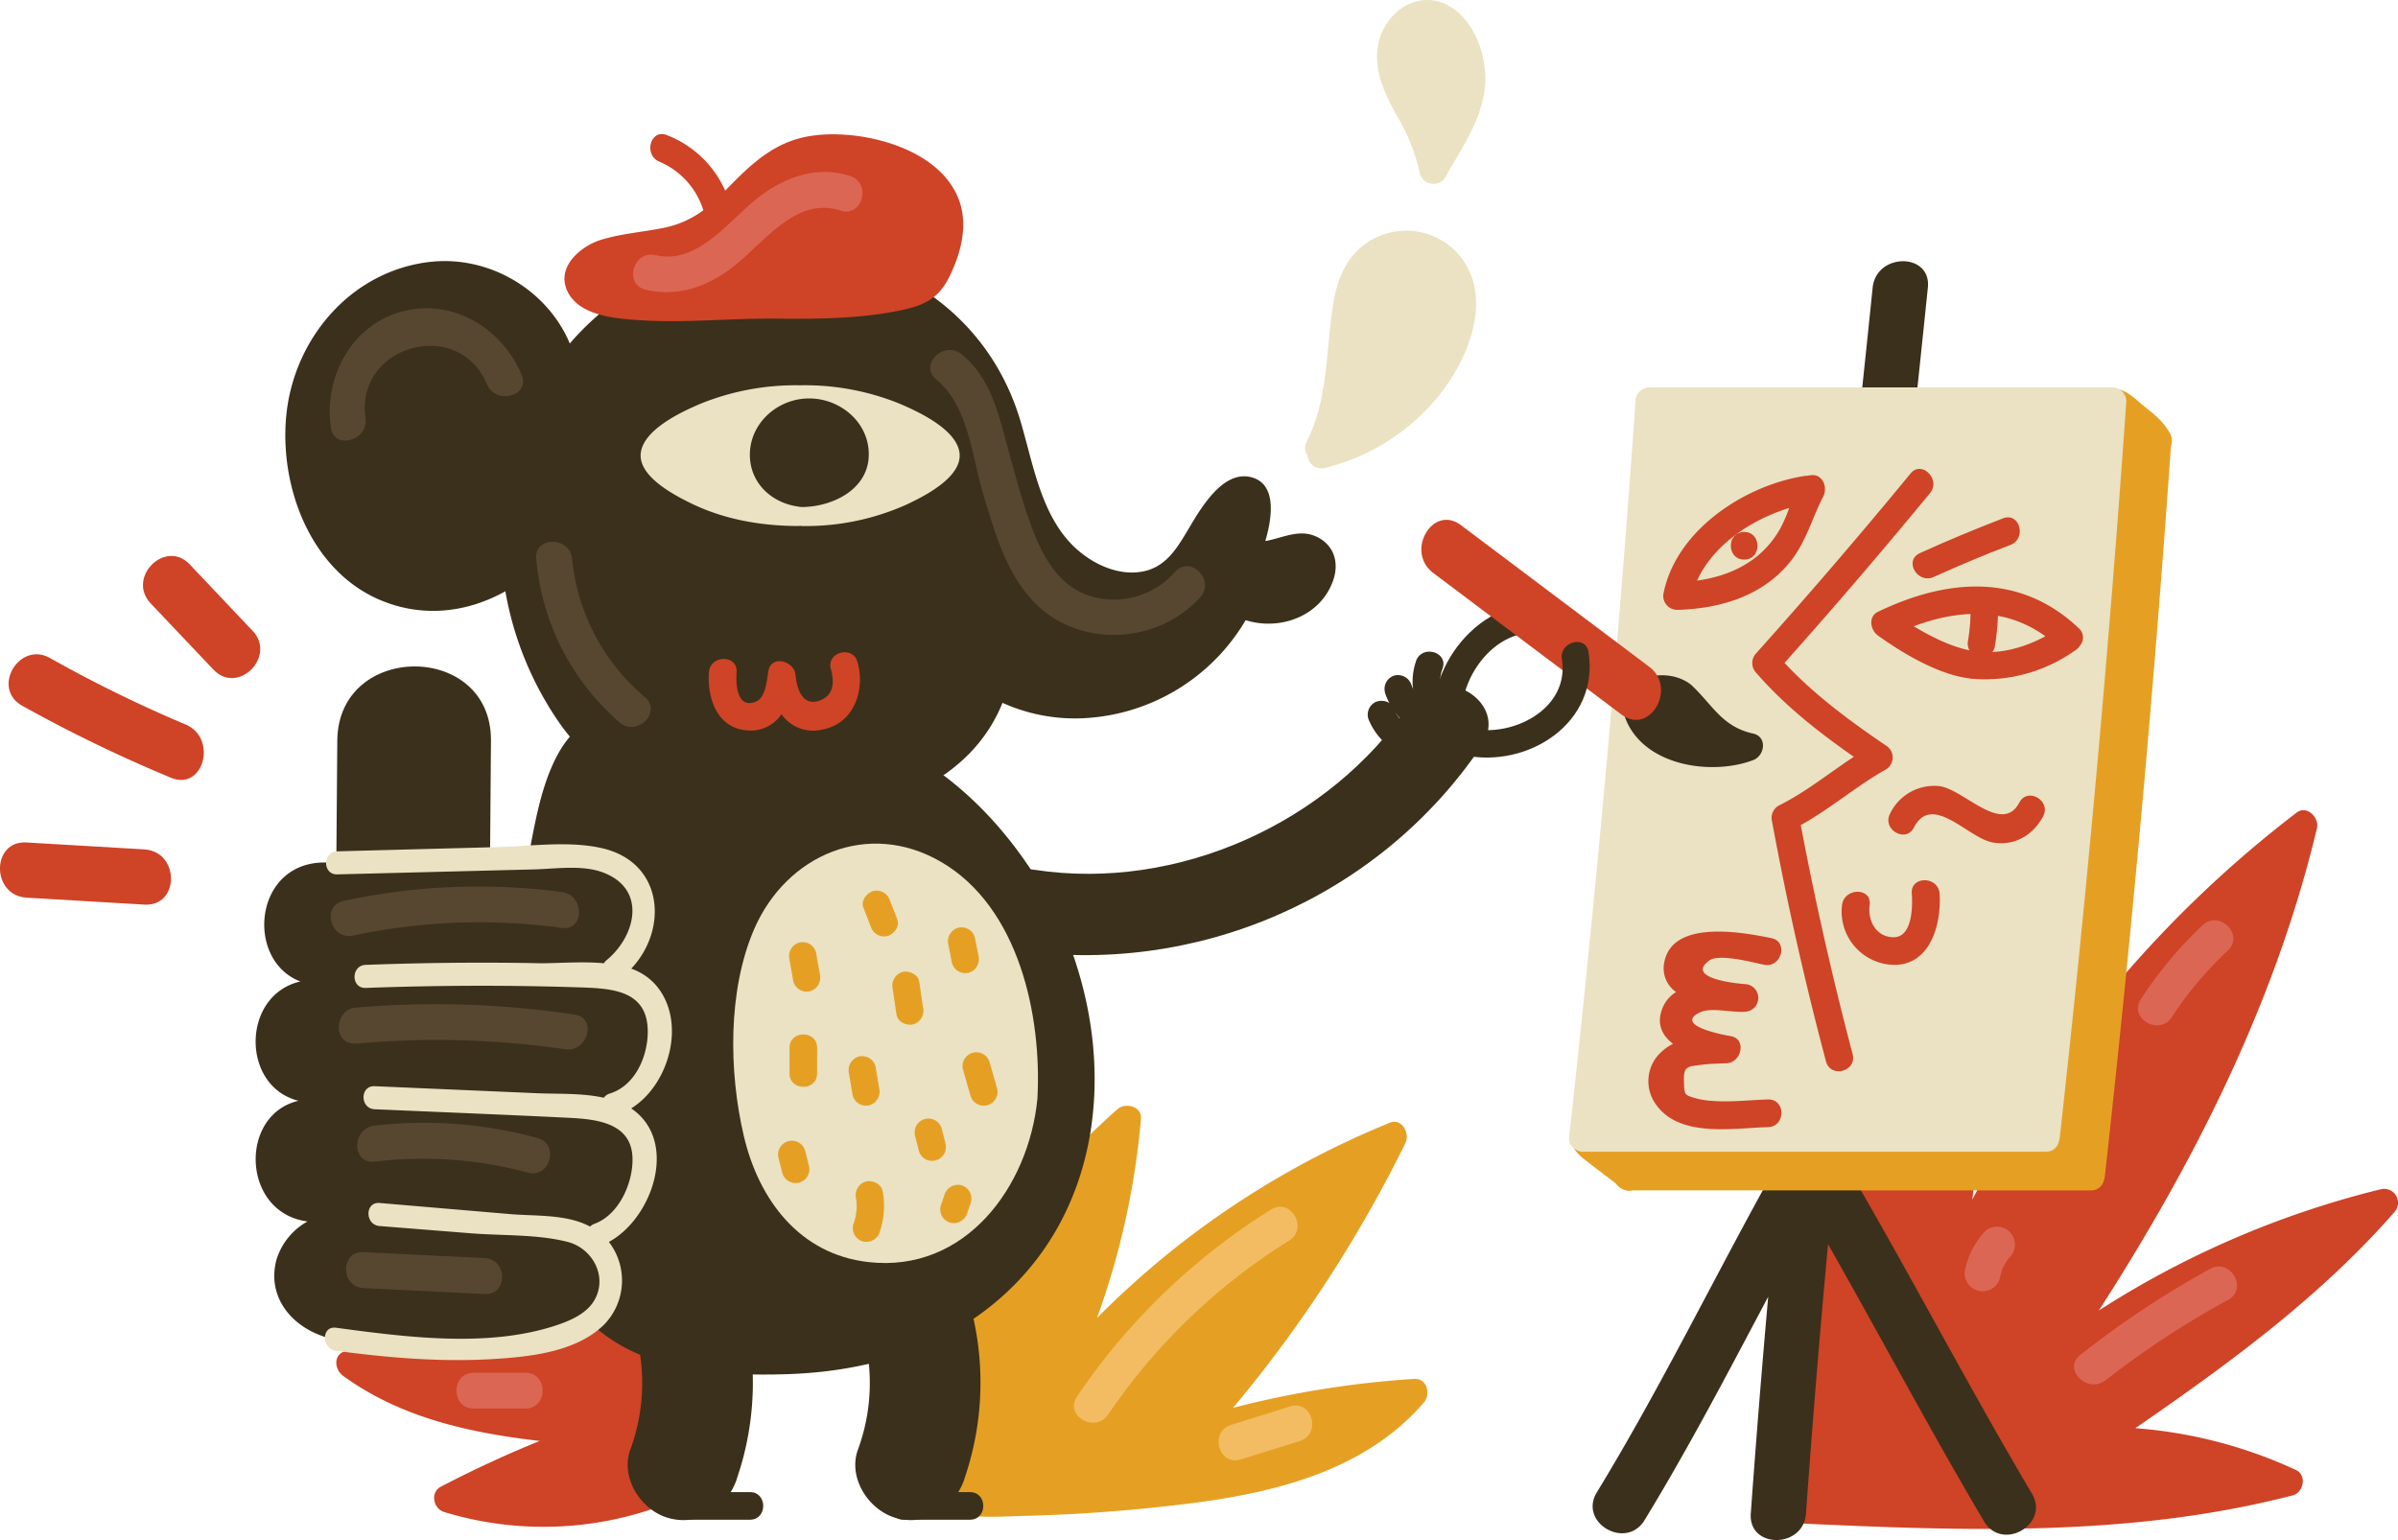 <svg xmlns="http://www.w3.org/2000/svg" viewBox="0 0 568.62 365.29"><title>Success! + Artist</title><g id="Layer_2" data-name="Layer 2"><g id="Layer_1-2" data-name="Layer 1"><path d="M564.56,282.08a220.84,220.84,0,0,0-66.87,28.76c22.77-35.39,41.9-73.26,51.71-114.4.59-2.48-2.38-5.55-4.81-3.7a273.52,273.52,0,0,0-76.9,91.8,270,270,0,0,0,0-59.4,3.31,3.31,0,0,0-6.1-1.65,209.1,209.1,0,0,0-41.5,132.08,52.34,52.34,0,0,0,6.17,5.76c39.26,1.81,79,3.33,117.41-6.64,2.55-.66,3.4-4.77.78-6a109.87,109.87,0,0,0-38.12-9.93c22-15.16,43.7-31,61.41-51.22A3.3,3.3,0,0,0,564.56,282.08Z" style="fill:#cf4327;"/><path d="M169.66,326.09c-1-8.8-.8-22.59-10.23-27.18-4.84-2.36-10.27-.89-15.25.18q-11.1,2.39-22,5.68a292.68,292.68,0,0,0-40.84,15.91c-2.43,1.16-1.8,4.35,0,5.65,13.74,10,30.1,13.54,46.63,15.46q-12,4.87-23.44,10.85c-2.58,1.35-1.8,5.21.78,6a80.87,80.87,0,0,0,53.68-2.3,3.48,3.48,0,0,0,2.13-3.89,3,3,0,0,0,1.86-.54C171.82,346.11,170.72,335.34,169.66,326.09Z" style="fill:#cf4327;"/><path d="M335.33,327.07a229,229,0,0,0-42.94,6.86,313.39,313.39,0,0,0,40.87-62.81c1.11-2.25-.81-6-3.7-4.81a207.9,207.9,0,0,0-69.43,46.3,186,186,0,0,0,10.42-47.2c.27-3-3.65-4-5.59-2.31a177.16,177.16,0,0,0-48.57,70.66c-.91,2.42,1.11,4,3.15,3.95v10.43c-2.37.13-4.45,3.32-2.32,5.66,6.53,7.14,17,6,25.85,5.76a393.79,393.79,0,0,0,40.62-3.15c19.81-2.64,40.39-8,53.95-23.75C339.35,330.68,338.37,326.87,335.33,327.07Z" style="fill:#e5a024;"/><path d="M511.82,104.61c-.92-2.24-2.92-3.82-4.85-5.29l-4.51-3.46a1.15,1.15,0,0,0-.63-.3,1.09,1.09,0,0,0-.53.17A11.39,11.39,0,0,0,497,111.59a7.42,7.42,0,0,0,5.75,3.89c3.32.13,5.91-2.71,8-5.31" style="fill:#e5a024;"/><path d="M514.64,103c-1.41-2.77-3.6-4.6-6-6.46-1.89-1.46-4.23-4.13-6.8-4.21-5-.14-9,7.17-9.56,11.3-.81,5.51,1.63,11.86,6.89,14.3,5.59,2.6,10.45-1.24,13.86-5.4,2.65-3.23-2-7.89-4.63-4.63-2.54,3.09-6.35,6.77-9,1.27-1.49-3.13-.63-9.14,3.28-10.42l-2.52-.33c3.14,1.5,7.21,4.73,8.82,7.88,1.92,3.75,7.57.44,5.65-3.3Z" style="fill:#e5a024;"/><path d="M386.19,278.92l-9-6.87a3.33,3.33,0,0,1-1.18-1.29,3.36,3.36,0,0,1,.5-2.66c1-2,2.09-4.06,4-5.15,2.83-1.59,6.45-.46,9.14,1.37a12.91,12.91,0,0,1,4.65,5.14,7.52,7.52,0,0,1-.09,6.75" style="fill:#e5a024;"/><path d="M387.84,276.09c-2.24-1.72-4.44-3.5-6.73-5.15-.88-.64-1.54-.84-1.49-1.68s1.37-2.52,2.08-3c4.05-3,11.75,3.89,9.73,8.35-1.73,3.81,3.91,7.14,5.65,3.3,2.36-5.21,1-10.56-3.22-14.42-3.44-3.15-8.49-5.55-13.2-4.09-3.95,1.23-7.89,6.33-8,10.51-.06,2.25,1.27,3.71,2.92,5,2.95,2.34,6,4.58,9,6.87,3.34,2.56,6.61-3.12,3.3-5.65Z" style="fill:#e5a024;"/><path d="M481.81,354.27c-15.75-26.57-29.88-54-45.62-80.61a7.41,7.41,0,0,0-.63-.89c6.56-68.24,14.58-136.35,21.58-204.55.86-8.37-12.24-8.31-13.09,0-7.06,68.86-15.17,137.63-21.76,206.54a7.49,7.49,0,0,0-.54.82c-14.61,26-27.56,52.92-43.1,78.39-4.4,7.21,6.92,13.8,11.31,6.61,10.52-17.24,19.85-35.15,29.32-53Q417,333.27,415.15,359c-.6,8.41,12.5,8.37,13.09,0q2.28-32,5.23-63.88c12.43,21.87,24.2,44.12,37,65.76C474.8,368.12,486.12,361.54,481.81,354.27Z" style="fill:#3b301b;"/><path d="M514.89,104.33a3.31,3.31,0,0,0-3.27-3.27H401.77a3.35,3.35,0,0,0-3.27,3.27q-6.1,87.52-15.75,174.75c-.2,1.76,1.66,3.27,3.27,3.27H495.86a3,3,0,0,0,3-2.35,3.55,3.55,0,0,0,.24-.93Q508.79,191.87,514.89,104.33Z" style="fill:#e5a024;"/><path d="M504.2,95.16a3.31,3.31,0,0,0-3.27-3.27H391.08a3.35,3.35,0,0,0-3.27,3.27q-6.1,87.52-15.75,174.75c-.19,1.76,1.66,3.27,3.27,3.27H485.17a3,3,0,0,0,3-2.35,3.57,3.57,0,0,0,.24-.93Q498.09,182.71,504.2,95.16Z" style="fill:#eae2c2;"/><path d="M467.27,144.19a44.62,44.62,0,0,1-.59,7.68,3.37,3.37,0,0,0,2.29,4,3.3,3.3,0,0,0,4-2.29,54.7,54.7,0,0,0,.82-9.42c0-4.21-6.53-4.22-6.55,0Z" style="fill:#cf4327;"/><path d="M427,195.71c7.06-3.9,13.17-9.25,20.21-13.22a3.31,3.31,0,0,0,0-5.65c-8.66-5.88-16.94-12-24.06-19.61q17.65-19.79,34.5-40.27c2.66-3.23-2-7.89-4.63-4.63q-17.84,21.7-36.59,42.62a3.37,3.37,0,0,0,0,4.63c6.76,7.8,14.77,14.06,23.15,19.93-5.94,3.91-11.47,8.44-17.89,11.62a3.34,3.34,0,0,0-1.5,3.7q5.29,28.72,12.8,56.94c1.08,4.07,7.4,2.34,6.31-1.74Q432.19,223.1,427,195.71Z" style="fill:#cf4327;"/><path d="M492.91,149c-14-13.25-31.28-11.73-47.59-3.89-2.41,1.16-1.82,4.35,0,5.65,6.25,4.47,14.94,9.64,22.74,10.28a37,37,0,0,0,24.19-6.9,3.45,3.45,0,0,0,1-1.05A2.93,2.93,0,0,0,492.91,149Zm-25.38,5.35c-4.51-.8-9.39-3.17-13.73-5.81,10.7-4,21.68-4.51,31.21,2.38C479.69,153.79,473.48,155.43,467.53,154.37Z" style="fill:#cf4327;"/><path d="M478.83,190.36c-4.1,7.79-13.23-3.22-19-3.9A11.64,11.64,0,0,0,448.17,193c-1.93,3.74,3.72,7.05,5.65,3.3,4.31-8.36,12.8,2.42,18.58,3.5,5.12,1,9.69-1.65,12.07-6.17C486.44,189.94,480.8,186.63,478.83,190.36Z" style="fill:#cf4327;"/><path d="M397.72,144.66c9.72-.28,19.42-3,26-10.49,4.43-5,5.7-10.76,8.67-16.53,1-2-.19-5.2-2.83-4.93l-.6.06a3.59,3.59,0,0,0-.48.1,3.64,3.64,0,0,0-.4,0c-14.27,2.16-30.45,12.75-33.57,27.62A3.31,3.31,0,0,0,397.72,144.66Zm26.54-24.17a35.75,35.75,0,0,1-2,4.65c-4.24,7.76-11.65,11.44-19.85,12.58C406.24,129.27,415.26,123.24,424.26,120.49Z" style="fill:#cf4327;"/><path d="M413.58,132.73c4.21,0,4.22-6.55,0-6.55S409.36,132.73,413.58,132.73Z" style="fill:#cf4327;"/><path d="M453.33,211.94c.23,3.19.12,10.48-4.41,10.37-4.16-.11-6.06-4-5.58-7.67.54-4.17-6-4.13-6.55,0a12.66,12.66,0,0,0,12.13,14.22c8.82.22,11.48-9.73,11-16.92C459.58,207.76,453,207.72,453.33,211.94Z" style="fill:#cf4327;"/><path d="M458.52,136.86q9-4.09,18.21-7.61c3.9-1.49,2.21-7.82-1.74-6.31q-10,3.83-19.77,8.27C451.38,133,454.71,138.6,458.52,136.86Z" style="fill:#cf4327;"/><path d="M405.29,227.83c2.34-1.73,10.52.5,13,1,4.11.84,5.87-5.47,1.74-6.31-6.72-1.37-23.33-4.5-25.37,5.62a6.87,6.87,0,0,0,2.78,7.17,7.89,7.89,0,0,0-3.45,4.44c-1.13,3.39.29,6,2.73,7.85a11,11,0,0,0-2.8,1.94,9.34,9.34,0,0,0-1.67,11.8c5.35,8.71,18.51,6.25,27,6,4.21-.11,4.22-6.66,0-6.55-4.42.12-8.87.69-13.29.33a19.2,19.2,0,0,1-3.91-.62c-2.67-.79-2.64-.76-2.75-3.95-.14-3.77.88-3.55,4.27-4,2-.27,4-.25,5.93-.36,3.46-.19,4.72-5.81.87-6.43-2.16-.35-13.34-2.58-7.37-5.59,2.68-1.35,7.84.09,10.83-.19a3.28,3.28,0,0,0,0-6.55C412.3,233.33,399.45,232.16,405.29,227.83Z" style="fill:#cf4327;"/><path d="M248.27,212.48c-7.73-13.55-18.39-25.67-32-33.52-16-9.2-33.26-8.57-51-10.35-13.12-1.32-25.88-3-33.12,10.54-3.93,7.37-5.36,16.4-6.91,24.51a224.84,224.84,0,0,0-3.7,30.77c-1.36,26.54-2.06,65.32,22.58,82.71,11.89,8.39,28,9.21,42.06,8.82,15.24-.42,30.67-3.93,43.54-12.38C264.12,291,266.59,246.32,248.27,212.48Z" style="fill:#3b301b;"/><path d="M313.41,128c-4.59-3.09-8.86-.46-13.38.34,1.65-5.59,2.74-13.4-3.15-15.1-7.06-2-12.48,7.93-15.28,12.6-2.56,4.29-5.14,8.55-10.4,9.67-5.72,1.22-11.81-1.56-16-5.35-8.44-7.66-10.2-20.34-13.35-30.71-10.48-34.42-48.17-48.24-80.68-36.14-27.81,10.35-43.85,38.05-42.41,67.23a78.43,78.43,0,0,0,14,41.1c7.46,10.58,17.78,16.73,30.27,19.9,25.06,6.38,63.64,2.54,74.69-24.83a41.74,41.74,0,0,0,19.14,3.65,47.29,47.29,0,0,0,38.51-23.26c7.76,2.46,17.14-.61,20.44-8.62C317.44,134.72,317,130.47,313.41,128Z" style="fill:#3b301b;"/><path d="M133.1,119.7,133.76,92A3.52,3.52,0,0,0,137,87.89c-2.88-16.45-19.1-27.83-35.54-25.71C83.36,64.51,70.18,79.83,68,97.51c-2.08,17.08,5.28,37.58,22,44.75,17.72,7.6,36.51-2.13,45.82-17.72C137.3,122.13,135.26,119.87,133.1,119.7Z" style="fill:#3b301b;"/><path d="M213.19,95.7a59.72,59.72,0,0,0-23.46-4.31,60,60,0,0,0-23.46,4.31c-4.47,1.88-13.82,6.17-14.34,11.89-.49,5.42,7.8,9.76,11.75,11.71,8,3.94,16.81,5.45,25.66,5.47a2,2,0,0,1,.78,0,58.25,58.25,0,0,0,24.76-5.05c4.14-1.94,13.17-6.42,12.66-12.12S217.67,97.59,213.19,95.7Z" style="fill:#eae2c2;"/><path d="M206,108.08c.21-7.79-6.69-13.6-14.17-13.57-7.08,0-13.58,5.38-14,12.64-.38,7,4.81,12.08,11.41,13a3.62,3.62,0,0,0,.77.1,3.53,3.53,0,0,0,.75,0C197.82,120,205.81,115.92,206,108.08Z" style="fill:#3b301b;"/><path d="M203.33,157c-1.15-4-7.46-2.33-6.31,1.74.84,3,.71,6.14-2.54,7.38-4.25,1.62-5.55-2.82-5.85-6.09s-5.75-4.79-6.43-.87c-.38,2.16-.6,6.31-3,7.28-4.48,1.79-4.74-4.21-4.54-7,.31-4.2-6.24-4.18-6.55,0-.46,6.25,2,13.42,9.25,13.82a8.76,8.76,0,0,0,7.95-3.86,9.12,9.12,0,0,0,9.57,3.67C202.46,171.74,205.25,163.76,203.33,157Z" style="fill:#cf4327;"/><path d="M227.64,48.15c-4.09-12.88-22.94-17.56-34.75-16C183.67,33.35,178,39,171.82,45.37c-4.24,4.4-8.37,7.45-14.51,8.69-5.23,1.06-10.49,1.37-15.58,3.08a3.62,3.62,0,0,0-.56.25l-.23.08c-4.39,2-8.91,6.45-6.35,11.71,2.94,6,12.21,6.48,18,6.82,10.21.6,20.55-.5,30.78-.42,9.94.08,19.92.1,29.7-1.87,5.59-1.12,9.26-2.56,11.92-7.83S229.52,54.07,227.64,48.15Z" style="fill:#cf4327;"/><path d="M173.69,50.77a25,25,0,0,0-15.56-18.72c-3.9-1.59-5.6,4.74-1.74,6.31a18.49,18.49,0,0,1,11,14.14c.74,4.14,7,2.39,6.31-1.74Z" style="fill:#cf4327;"/><path d="M174.67,350.89a70.19,70.19,0,0,0,.77-43.52c-4.88-16.08-30.17-9.23-25.25,7a45.75,45.75,0,0,1-.77,29.6c-2.34,6.68,2.66,14.33,9.15,16.11,7.22,2,13.76-2.45,16.11-9.15Z" style="fill:#3b301b;"/><path d="M228.64,350.89a70.19,70.19,0,0,0,.77-43.52c-4.88-16.08-30.17-9.23-25.25,7a45.75,45.75,0,0,1-.77,29.6c-2.34,6.68,2.66,14.33,9.15,16.11,7.22,2,13.76-2.45,16.11-9.15Z" style="fill:#3b301b;"/><path d="M162.11,360.47h15.71c4.21,0,4.22-6.55,0-6.55H162.11c-4.21,0-4.22,6.55,0,6.55Z" style="fill:#3b301b;"/><path d="M214.26,360.47H230c4.21,0,4.22-6.55,0-6.55H214.26c-4.21,0-4.22,6.55,0,6.55Z" style="fill:#3b301b;"/><path d="M240.18,225.26c43.07,6.56,86.66-12.11,111.11-48.33,7.09-10.51-9.92-20.35-17-9.91-19.07,28.25-55.1,44.46-88.93,39.3-5.28-.8-10.5,1.34-12.08,6.86-1.33,4.64,1.62,11.28,6.86,12.08Z" style="fill:#3b301b;"/><path d="M137.74,262.15l-34.75-.8,38.54-.28c18.74-.14,18.79-29.23.05-29.15,12.77-5.41,10.9-28.19-5.73-28l-59.12.66c-16.69.19-18.55,23.29-5.5,28.22-14,3.19-14.15,24.91-.45,28.3-14.22,3.3-13.5,26.62,2.14,28.62a15.62,15.62,0,0,0-7.34,9c-2.26,8.24,2.81,15.08,10.18,17.93,9.22,3.56,18.6,2.46,28.21,2.93a134.46,134.46,0,0,0,29.54-1.34c7.77-1.29,12.11-10.91,10.18-17.93a13.5,13.5,0,0,0-7.74-9.06l1.79,0C156.51,291.74,156.5,262.58,137.74,262.15ZM91.67,290.24l5.45.13C95.29,290.37,93.48,290.36,91.67,290.24Zm15.24.35,11.17.26C114.37,291,110.69,290.79,106.92,290.59Z" style="fill:#3b301b;"/><path d="M116,228.68l.42-53c.18-23.46-36.26-23.48-36.44,0l-.42,53c-.18,23.46,36.26,23.48,36.44,0Z" style="fill:#3b301b;"/><path d="M151.09,264a14.06,14.06,0,0,0-1.42-1.09c9.26-5.75,13.26-21,5.67-29.45a13.83,13.83,0,0,0-5.66-3.7c8.87-9.39,7.62-25.29-7-28.59-7.87-1.78-16.9-.44-24.84-.24l-37.88,1c-3.51.09-3.52,5.56,0,5.47q23.31-.59,46.62-1.18c5.12-.13,11.44-1.12,16.34.7,10.56,3.92,7.87,15.11.89,20.85a2.66,2.66,0,0,0-.61.71c-5.13-.47-10.59,0-15,0-13.83-.28-27.66-.13-41.49.38-3.51.13-3.52,5.6,0,5.47,16.69-.61,33.38-.69,50.07-.15,7.82.25,16.8.4,16.82,10.5,0,5.92-3,12.85-9,14.7a2.65,2.65,0,0,0-1.42,1c-5.14-1.15-10.91-.86-15.74-1.07l-38.6-1.67c-3.52-.15-3.51,5.31,0,5.47,15.16.66,30.33,1.26,45.49,2,6.73.32,15.45,1,15.65,9.62.14,5.88-3.22,13.43-9,15.54a2.85,2.85,0,0,0-1.06.67c-5.46-2.95-12.8-2.47-18.7-2.94L90,285.34c-3.51-.28-3.49,5.19,0,5.47l21.76,1.73c7.31.58,15.59.2,22.71,2,6.11,1.51,9.71,8.36,6.43,13.93-1.81,3.07-5.51,4.71-8.73,5.8-16.23,5.51-35.9,2.89-52.52.66-3.48-.46-3.44,5,0,5.47,12.08,1.62,24.37,2.67,36.56,2,8.93-.51,20.25-1.55,27-8.17a15,15,0,0,0,1.17-19.65C154.31,289.2,160.46,272.21,151.09,264Z" style="fill:#eae2c2;"/><path d="M223.14,204.43c-17.32-10.07-36.71-1.68-44.33,16-6.26,14.51-6,33.81-2.44,49s13.24,28.09,29.56,29.93c23,2.6,38-17.88,40.06-38.7C247.09,240.87,241.6,215.17,223.14,204.43Z" style="fill:#eae2c2;"/><path d="M346.62,171.68c-1.29-11.63,9.74-25.55,22.28-20.59,3.92,1.55,5.62-4.78,1.74-6.31-16.27-6.44-32.31,11.25-30.57,26.91.46,4.14,7,4.19,6.55,0Z" style="fill:#3b301b;"/><path d="M335.76,156.86a15,15,0,0,0,1.61,13c2.29,3.52,8,.24,5.65-3.3a8.66,8.66,0,0,1-.95-8c1.38-4-4.94-5.7-6.31-1.74Z" style="fill:#3b301b;"/><path d="M334.85,172.83a9.44,9.44,0,0,1-4.46-5c-.7-1.62-3.08-2-4.48-1.17a3.36,3.36,0,0,0-1.17,4.48,15.57,15.57,0,0,0,6.81,7.33,3.27,3.27,0,0,0,3.3-5.65Z" style="fill:#3b301b;"/><path d="M328.38,164.25a17.17,17.17,0,0,0,5.12,7.61,3.36,3.36,0,0,0,4.63,0,3.3,3.3,0,0,0,0-4.63,10.84,10.84,0,0,1-3.43-4.72,3.36,3.36,0,0,0-4-2.29,3.3,3.3,0,0,0-2.29,4Z" style="fill:#3b301b;"/><path d="M415.71,174c-7.38-1.63-9.55-6.72-14.59-11.46a3.63,3.63,0,0,0-.6-.46l-.06-.05c-6.61-4.54-18.92-.48-14.78,9,4.71,10.78,20.35,12.92,30,9.28C418.49,179.28,419.14,174.77,415.71,174Z" style="fill:#3b301b;"/><path d="M339.82,135.88l44.66,33.6c6.74,5.07,13.27-6.3,6.61-11.31l-44.66-33.6c-6.74-5.07-13.27,6.3-6.61,11.31Z" style="fill:#cf4327;"/><path d="M347.2,179.14c15.14,3.18,32.13-7.71,29.47-24.5-.66-4.15-7-2.39-6.31,1.74,1.85,11.7-11.56,18.52-21.42,16.45-4.11-.86-5.87,5.45-1.74,6.31Z" style="fill:#3b301b;"/><path d="M34.24,201.47,6.3,199.83c-8.42-.5-8.39,12.6,0,13.09l27.94,1.65c8.42.5,8.39-12.6,0-13.09Z" style="fill:#cf4327;"/><path d="M44,171.84a312.48,312.48,0,0,1-32.12-15.75c-7.36-4.12-14,7.18-6.61,11.31a341.63,341.63,0,0,0,35.25,17.07c7.76,3.25,11.15-9.42,3.48-12.63Z" style="fill:#cf4327;"/><path d="M59.84,149.57,45,133.88c-5.81-6.13-15.06,3.14-9.26,9.26l14.87,15.69c5.81,6.13,15.06-3.14,9.26-9.26Z" style="fill:#cf4327;"/><path d="M187.2,227.58l.92,5.23a3.29,3.29,0,0,0,4,2.29,3.36,3.36,0,0,0,2.29-4l-.92-5.23a3.29,3.29,0,0,0-4-2.29,3.36,3.36,0,0,0-2.29,4Z" style="fill:#e5a024;"/><path d="M204.75,215.35l1.71,4.38a3.35,3.35,0,0,0,4,2.29c1.55-.5,3-2.32,2.29-4l-1.71-4.38a3.35,3.35,0,0,0-4-2.29c-1.55.5-3,2.32-2.29,4Z" style="fill:#e5a024;"/><path d="M224.87,224.07l.87,4.36a3.29,3.29,0,0,0,4,2.29,3.36,3.36,0,0,0,2.29-4l-.87-4.36a3.29,3.29,0,0,0-4-2.29,3.36,3.36,0,0,0-2.29,4Z" style="fill:#e5a024;"/><path d="M211.68,234.56l.9,6.11c.26,1.75,2.47,2.71,4,2.29a3.36,3.36,0,0,0,2.29-4l-.9-6.11c-.26-1.75-2.47-2.71-4-2.29a3.36,3.36,0,0,0-2.29,4Z" style="fill:#e5a024;"/><path d="M187.21,248.52v6.11c0,4.21,6.55,4.22,6.55,0v-6.11c0-4.21-6.55-4.22-6.55,0Z" style="fill:#e5a024;"/><path d="M201.31,254.62l.88,5.24a3.29,3.29,0,0,0,4,2.29,3.37,3.37,0,0,0,2.29-4l-.88-5.24a3.29,3.29,0,0,0-4-2.29,3.37,3.37,0,0,0-2.29,4Z" style="fill:#e5a024;"/><path d="M228.36,253.75l1.75,6.11a3.27,3.27,0,0,0,6.31-1.74L234.67,252a3.27,3.27,0,1,0-6.31,1.74Z" style="fill:#e5a024;"/><path d="M217,269.46l.87,3.49a3.27,3.27,0,1,0,6.31-1.74l-.87-3.49a3.27,3.27,0,0,0-6.31,1.74Z" style="fill:#e5a024;"/><path d="M223.95,283.42l-.89,2.61a3.3,3.3,0,0,0,2.29,4,3.35,3.35,0,0,0,4-2.29l.89-2.61a3.3,3.3,0,0,0-2.29-4,3.35,3.35,0,0,0-4,2.29Z" style="fill:#e5a024;"/><path d="M203,284.32a12.08,12.08,0,0,1-.68,6.15,3.31,3.31,0,0,0,2.29,4,3.34,3.34,0,0,0,4-2.29,18.84,18.84,0,0,0,.68-9.63c-.3-1.74-2.44-2.72-4-2.29a3.35,3.35,0,0,0-2.29,4Z" style="fill:#e5a024;"/><path d="M184.62,274.72l.88,3.49a3.27,3.27,0,0,0,6.31-1.74l-.88-3.49a3.27,3.27,0,0,0-6.31,1.74Z" style="fill:#e5a024;"/><path d="M319.91,61.76c-3.55,5.16-4.07,11.72-4.69,17.78-.88,8.67-1.34,17.32-5.38,25.22a3.16,3.16,0,0,0,.26,3.44,3.22,3.22,0,0,0,4,2.8A49.87,49.87,0,0,0,342.37,92.3c6.25-8.48,11.35-21.79,4.08-31.23A16.5,16.5,0,0,0,319.91,61.76Z" style="fill:#eae2c2;"/><path d="M336.72,41.25a3.31,3.31,0,0,0,6,.78c4-7.12,9.26-14.42,9.48-22.91.17-6.78-3.07-15.34-9.67-18.25-5.6-2.46-11.49.56-14.28,5.68-4.12,7.55-.09,15.72,3.85,22.38A46.7,46.7,0,0,1,336.72,41.25Z" style="fill:#eae2c2;"/><path d="M123.69,88.88C119.18,78.13,107.84,70.93,96,73.72c-12.49,2.94-19.27,15.59-17.55,27.7.77,5.4,9,3.1,8.21-2.26-2.45-17.3,22.05-24.13,28.82-8,2.09,5,10.33,2.79,8.21-2.26Z" style="fill:#574730;"/><path d="M83.73,221.91a144.08,144.08,0,0,1,49.52-1.81c5.41.72,5.36-7.79,0-8.51a150.77,150.77,0,0,0-51.78,2.11c-5.35,1.14-3.09,9.35,2.26,8.21Z" style="fill:#574730;"/><path d="M84.4,247.55A212.29,212.29,0,0,1,134,248.87c5.36.79,7.67-7.41,2.26-8.21A221.48,221.48,0,0,0,84.4,239c-5.41.48-5.46,9,0,8.51Z" style="fill:#574730;"/><path d="M88.77,275.54a95.44,95.44,0,0,1,36.4,2.6c5.3,1.43,7.55-6.78,2.26-8.21A102,102,0,0,0,88.77,267c-5.38.63-5.44,9.15,0,8.51Z" style="fill:#574730;"/><path d="M86.15,305.53l28.82,1.4c5.48.27,5.46-8.25,0-8.51L86.15,297c-5.48-.27-5.46,8.25,0,8.51Z" style="fill:#574730;"/><path d="M127.17,132.57a57.59,57.59,0,0,0,19.73,38.76c4.13,3.56,10.18-2.43,6-6a49.07,49.07,0,0,1-17.24-32.75c-.51-5.41-9-5.46-8.51,0Z" style="fill:#574730;"/><path d="M222,90c7.65,6.23,8.45,18.26,11.14,27.19s5.36,18.48,11.79,25.35c10.57,11.31,29.51,10.43,39.67-.88,3.65-4.06-2.35-10.1-6-6a19.25,19.25,0,0,1-19.08,6c-8.71-2.17-12.66-10.32-15.42-18.11-2.7-7.63-4.56-15.49-6.77-23.27-1.76-6.2-4.19-12.08-9.3-16.25-4.21-3.43-10.27,2.56-6,6Z" style="fill:#574730;"/><path d="M262.75,335.54a143.43,143.43,0,0,1,42.94-41.28c4.64-2.89.37-10.26-4.3-7.35a153.58,153.58,0,0,0-46,44.33c-3.08,4.55,4.29,8.81,7.35,4.3Z" style="fill:#f3bc63;"/><path d="M294.19,346.17l14-4.36c5.21-1.63,3-9.85-2.26-8.21l-14,4.36c-5.21,1.63-3,9.85,2.26,8.21Z" style="fill:#f3bc63;"/><path d="M474.25,303c.13-.58.3-1.13.46-1.7s.2-.55.06-.21q.18-.4.39-.79a15.59,15.59,0,0,1,.91-1.51q.44-.62.14-.19.28-.34.59-.65a4.26,4.26,0,0,0-6-6,19,19,0,0,0-4.74,8.81,4.26,4.26,0,1,0,8.21,2.26Z" style="fill:#db6653;"/><path d="M515,241.23a86.85,86.85,0,0,1,13.26-15.75c4-3.76-2-9.77-6-6a96.35,96.35,0,0,0-14.6,17.48c-3,4.6,4.36,8.87,7.35,4.3Z" style="fill:#db6653;"/><path d="M499.29,327.4a211.46,211.46,0,0,1,29.06-19.08c4.81-2.63.52-10-4.3-7.35a224.29,224.29,0,0,0-30.78,20.41c-4.31,3.38,1.76,9.36,6,6Z" style="fill:#db6653;"/><path d="M153.17,68.74c7.54,1.74,14.44-.68,20.48-5.3,7.39-5.65,15-17,25.65-13.49,5.22,1.7,7.46-6.52,2.26-8.21-7.74-2.52-15.25.16-21.52,4.92-7.13,5.41-14.37,16.22-24.62,13.86-5.33-1.23-7.61,7-2.26,8.21Z" style="fill:#db6653;"/><path d="M112.35,334.11h12.22c5.48,0,5.49-8.51,0-8.51H112.35c-5.48,0-5.49,8.51,0,8.51Z" style="fill:#db6653;"/></g></g></svg>
